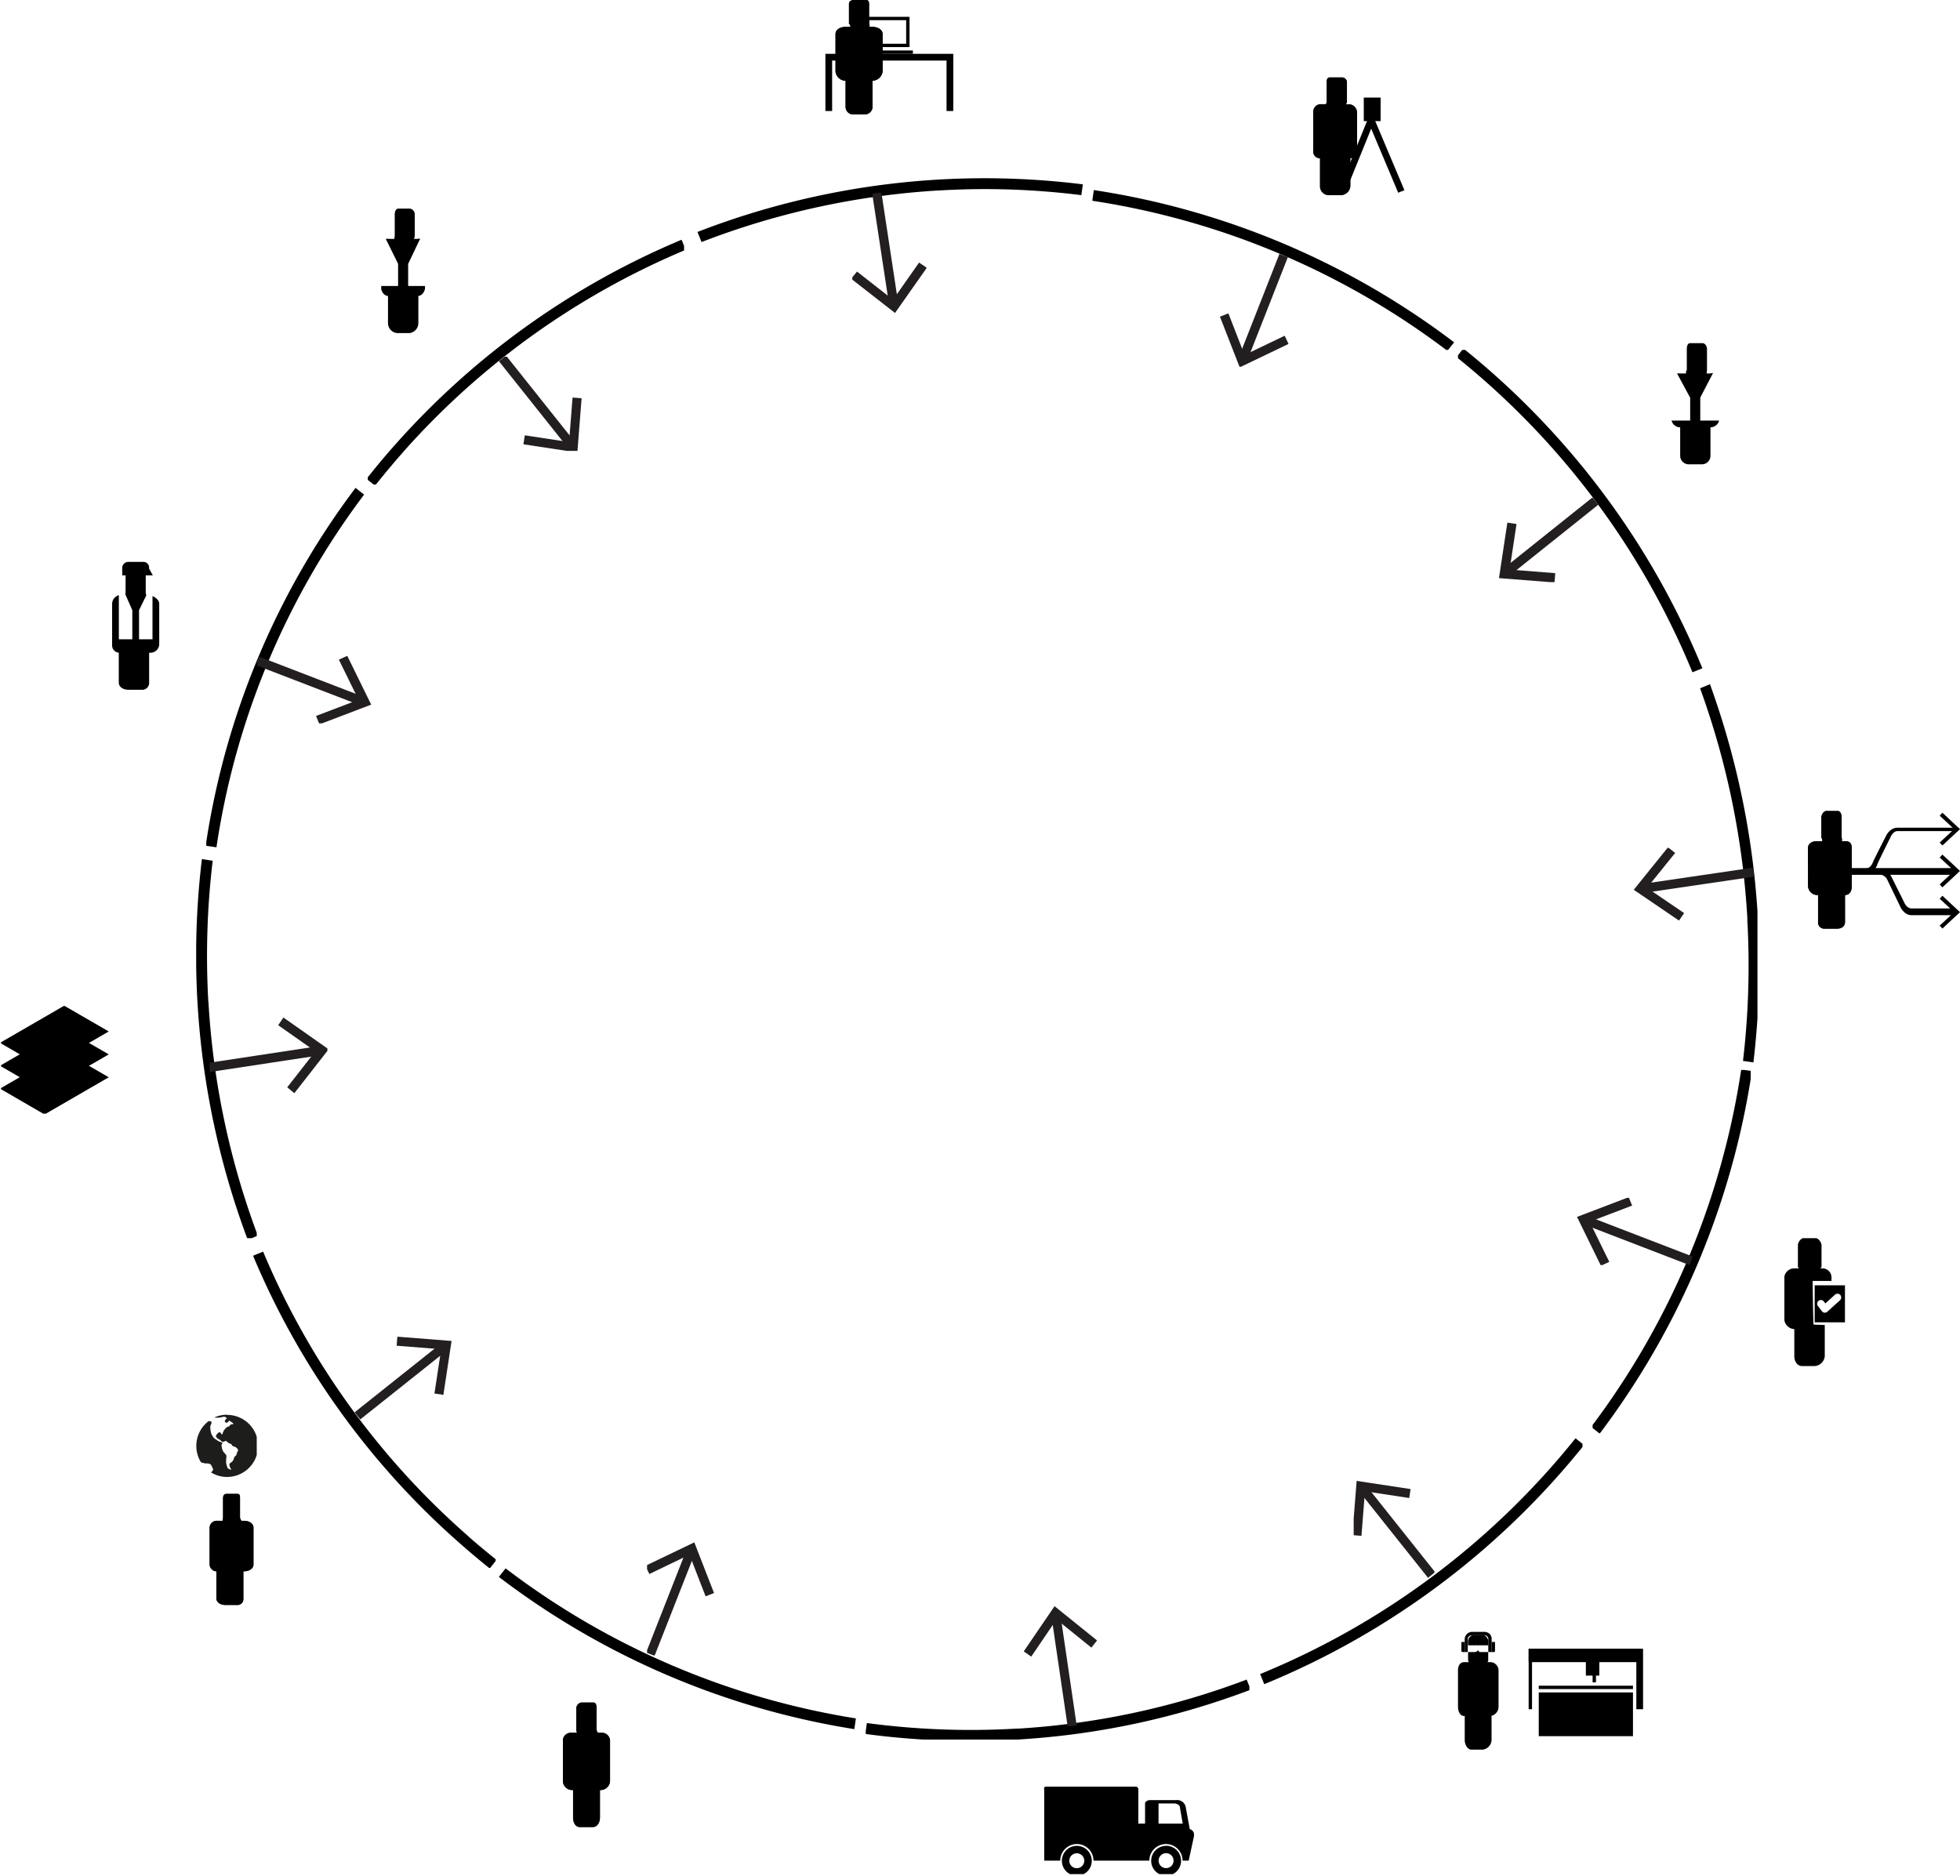 <svg xmlns="http://www.w3.org/2000/svg" xmlns:xlink="http://www.w3.org/1999/xlink" viewBox="0 0 582.49 557.47"><defs><style>.cls-1,.cls-15,.cls-18,.cls-20,.cls-22,.cls-24,.cls-26,.cls-28,.cls-30,.cls-32,.cls-34,.cls-36,.cls-38{fill:none;}.cls-2{clip-path:url(#clip-path);}.cls-3{clip-path:url(#clip-path-3);}.cls-4{clip-path:url(#clip-path-5);}.cls-5{clip-path:url(#clip-path-7);}.cls-6{clip-path:url(#clip-path-9);}.cls-7{clip-path:url(#clip-path-11);}.cls-8{clip-path:url(#clip-path-13);}.cls-9{clip-path:url(#clip-path-15);}.cls-10{clip-path:url(#clip-path-17);}.cls-11{clip-path:url(#clip-path-19);}.cls-12{clip-path:url(#clip-path-21);}.cls-13{clip-path:url(#clip-path-23);}.cls-14{clip-path:url(#clip-path-25);}.cls-15,.cls-18,.cls-20,.cls-22,.cls-24,.cls-26,.cls-28,.cls-30,.cls-32,.cls-34,.cls-36,.cls-38{stroke:#231f20;stroke-miterlimit:10;}.cls-15{stroke-width:2.7px;}.cls-16{fill:#231f20;}.cls-17{clip-path:url(#clip-path-28);}.cls-18{stroke-width:2.7px;}.cls-19{clip-path:url(#clip-path-31);}.cls-20{stroke-width:2.71px;}.cls-21{clip-path:url(#clip-path-34);}.cls-22{stroke-width:2.7px;}.cls-23{clip-path:url(#clip-path-37);}.cls-24{stroke-width:2.77px;}.cls-25{clip-path:url(#clip-path-40);}.cls-26{stroke-width:2.69px;}.cls-27{clip-path:url(#clip-path-43);}.cls-28{stroke-width:2.75px;}.cls-29{clip-path:url(#clip-path-46);}.cls-30{stroke-width:2.7px;}.cls-31{clip-path:url(#clip-path-49);}.cls-32{stroke-width:2.71px;}.cls-33{clip-path:url(#clip-path-52);}.cls-34{stroke-width:2.75px;}.cls-35{clip-path:url(#clip-path-55);}.cls-36{stroke-width:2.7px;}.cls-37{clip-path:url(#clip-path-58);}.cls-38{stroke-width:2.69px;}.cls-39{clip-path:url(#clip-path-61);}.cls-40{clip-path:url(#clip-path-63);}.cls-41{clip-path:url(#clip-path-66);}.cls-42{clip-path:url(#clip-path-68);}.cls-43{clip-path:url(#clip-path-70);}.cls-44{clip-path:url(#clip-path-73);}.cls-45{clip-path:url(#clip-path-75);}.cls-46{clip-path:url(#clip-path-77);}.cls-47{clip-path:url(#clip-path-78);}.cls-48{clip-path:url(#clip-path-79);}.cls-49{clip-path:url(#clip-path-81);}.cls-50{fill:#1d1d1b;}.cls-51{clip-path:url(#clip-path-83);}</style><clipPath id="clip-path"><rect class="cls-1" x="109.3" y="71" width="94" height="73"/></clipPath><clipPath id="clip-path-3"><rect class="cls-1" x="207.3" y="53" width="115" height="19"/></clipPath><clipPath id="clip-path-5"><rect class="cls-1" x="324.3" y="56" width="108" height="48"/></clipPath><clipPath id="clip-path-7"><rect class="cls-1" x="433.3" y="104" width="73" height="96"/></clipPath><clipPath id="clip-path-9"><rect class="cls-1" x="505.3" y="203" width="17" height="113"/></clipPath><clipPath id="clip-path-11"><rect class="cls-1" x="473.3" y="318" width="47" height="108"/></clipPath><clipPath id="clip-path-13"><rect class="cls-1" x="374.3" y="427" width="96" height="74"/></clipPath><clipPath id="clip-path-15"><rect class="cls-1" x="257.3" y="499" width="114" height="18"/></clipPath><clipPath id="clip-path-17"><rect class="cls-1" x="148.3" y="466" width="106" height="48"/></clipPath><clipPath id="clip-path-19"><rect class="cls-1" x="75.3" y="372" width="72" height="94"/></clipPath><clipPath id="clip-path-21"><rect class="cls-1" x="58.3" y="255" width="18" height="113"/></clipPath><clipPath id="clip-path-23"><rect class="cls-1" x="61.3" y="145" width="47" height="107"/></clipPath><clipPath id="clip-path-25"><rect class="cls-1" x="304.3" y="477" width="22" height="36"/></clipPath><clipPath id="clip-path-28"><rect class="cls-1" x="402.3" y="440" width="24" height="29"/></clipPath><clipPath id="clip-path-31"><rect class="cls-1" x="468.3" y="356" width="35" height="20"/></clipPath><clipPath id="clip-path-34"><rect class="cls-1" x="485.3" y="252" width="36" height="22"/></clipPath><clipPath id="clip-path-37"><rect class="cls-1" x="445.3" y="148" width="30" height="25"/></clipPath><clipPath id="clip-path-40"><rect class="cls-1" x="362.3" y="75" width="21" height="34"/></clipPath><clipPath id="clip-path-43"><rect class="cls-1" x="253.3" y="57" width="22" height="36"/></clipPath><clipPath id="clip-path-46"><rect class="cls-1" x="148.3" y="106" width="25" height="28"/></clipPath><clipPath id="clip-path-49"><rect class="cls-1" x="76.3" y="195" width="34" height="20"/></clipPath><clipPath id="clip-path-52"><rect class="cls-1" x="62.3" y="302" width="35" height="23"/></clipPath><clipPath id="clip-path-55"><rect class="cls-1" x="105.3" y="397" width="29" height="25"/></clipPath><clipPath id="clip-path-58"><rect class="cls-1" x="192.3" y="458" width="20" height="34"/></clipPath><clipPath id="clip-path-61"><rect class="cls-1" x="390.3" y="23" width="27" height="35"/></clipPath><clipPath id="clip-path-63"><rect class="cls-1" x="245.3" width="38" height="34"/></clipPath><clipPath id="clip-path-66"><rect class="cls-1" x="496.3" y="102" width="15" height="36"/></clipPath><clipPath id="clip-path-68"><rect class="cls-1" x="433.3" y="485" width="55" height="35"/></clipPath><clipPath id="clip-path-70"><rect class="cls-1" x="537.3" y="241" width="45" height="35"/></clipPath><clipPath id="clip-path-73"><rect class="cls-1" x="33.3" y="167" width="14" height="38"/></clipPath><clipPath id="clip-path-75"><rect class="cls-1" x="530.3" y="368" width="18" height="38"/></clipPath><clipPath id="clip-path-77"><rect class="cls-1" x="310.3" y="531" width="45" height="26"/></clipPath><clipPath id="clip-path-78"><rect class="cls-1" x="0.3" y="299" width="32" height="32"/></clipPath><clipPath id="clip-path-79"><rect class="cls-1" x="113.3" y="62" width="13" height="37"/></clipPath><clipPath id="clip-path-81"><rect class="cls-1" x="58.3" y="420" width="18" height="57"/></clipPath><clipPath id="clip-path-83"><rect class="cls-1" x="167.3" y="506" width="14" height="37"/></clipPath></defs><title>clock</title><g id="Layer_2" data-name="Layer 2"><g id="menu_bar" data-name="menu bar"><g class="cls-2"><g class="cls-2"><path d="M119.89,134.25a232,232,0,0,1,83.88-60l-1.21-3a235.27,235.27,0,0,0-85.08,60.86c-3,3.34-5.81,6.76-8.56,10.22l2.55,2c2.72-3.42,5.51-6.78,8.43-10.07"/></g></g><g class="cls-3"><g class="cls-3"><path d="M279.06,56.61q7-.41,13.91-.41A231.85,231.85,0,0,1,321.36,58l.45-3.21A235.9,235.9,0,0,0,207.28,68.94l1.21,3a233.42,233.42,0,0,1,70.57-15.34"/></g></g><g class="cls-4"><g class="cls-4"><path d="M430.15,104.26l2-2.52A235.46,235.46,0,0,0,325.07,56.49l-.45,3.18a232.31,232.31,0,0,1,105.53,44.6"/></g></g><g class="cls-5"><g class="cls-5"><path d="M502.93,199.82l3-1.2a237.6,237.6,0,0,0-71.05-95.06l-2,2.58a234.23,234.23,0,0,1,70.1,93.68"/></g></g><g class="cls-6"><g class="cls-6"><path d="M519.27,273.16A242.91,242.91,0,0,1,518,315.31l3.09.45a244.83,244.83,0,0,0-12.91-112.42l-2.93,1.23a240.79,240.79,0,0,1,14.06,68.59"/></g></g><g class="cls-7"><g class="cls-7"><path d="M517.47,317.87a234,234,0,0,1-44.59,106.21l2.53,2a237.14,237.14,0,0,0,45.25-107.76Z"/></g></g><g class="cls-8"><g class="cls-8"><path d="M374.51,497.55l1.21,3a237,237,0,0,0,95.05-71.08l-2.55-2a233.73,233.73,0,0,1-93.72,70.07"/></g></g><g class="cls-9"><g class="cls-9"><path d="M302.31,513.74a233.09,233.09,0,0,1-44.69-1.64l-.45,3.24a235,235,0,0,0,31.08,2.08q7.1,0,14.25-.42a233.48,233.48,0,0,0,69.2-14.82l-1.21-3a230.33,230.33,0,0,1-68.18,14.59"/></g></g><g class="cls-10"><g class="cls-10"><path d="M150.26,466.13l-2,2.54A234.87,234.87,0,0,0,253.9,513.91l.46-3.19a231.74,231.74,0,0,1-104.1-44.59"/></g></g><g class="cls-11"><g class="cls-11"><path d="M139.27,456.66A230.85,230.85,0,0,1,78.2,372l-3,1.2a234.06,234.06,0,0,0,61.92,85.89q4.15,3.64,8.43,7.07l2-2.55c-2.8-2.24-5.57-4.54-8.29-6.92"/></g></g><g class="cls-12"><g class="cls-12"><path d="M61.92,297.82a238.9,238.9,0,0,1,1.29-42L60,255.33A240.35,240.35,0,0,0,73.62,368.46l3-1.21a236.52,236.52,0,0,1-14.67-69.43"/></g></g><g class="cls-13"><g class="cls-13"><path d="M108.21,147l-2.55-2A233.61,233.61,0,0,0,61.13,251.37l3.2.45A230.38,230.38,0,0,1,108.21,147"/></g></g><g class="cls-14"><g class="cls-14"><line class="cls-15" x1="318.64" y1="513" x2="313.83" y2="480.28"/></g></g><g class="cls-14"><polygon class="cls-16" points="313.4 477.37 304.24 490.81 306.47 492.36 313.98 481.31 324.35 489.68 326.03 487.55 313.4 477.37"/></g><g class="cls-17"><g class="cls-17"><line class="cls-18" x1="425.45" y1="468.1" x2="405" y2="442.42"/></g></g><g class="cls-17"><polygon class="cls-16" points="403.18 440.13 401.91 456.25 404.61 456.46 405.65 443.22 418.81 445.22 419.21 442.56 403.18 440.13"/></g><g class="cls-19"><g class="cls-19"><line class="cls-20" x1="502.59" y1="374.73" x2="471.44" y2="362.74"/></g></g><g class="cls-19"><polygon class="cls-16" points="484.04 355.81 468.67 361.67 475.78 376.19 478.26 375.03 472.42 363.12 485.05 358.31 484.04 355.81"/></g><g class="cls-21"><g class="cls-21"><line class="cls-22" x1="521.16" y1="259.21" x2="488.44" y2="264.02"/></g></g><g class="cls-21"><polygon class="cls-16" points="495.71 251.82 485.53 264.45 498.98 273.6 500.51 271.38 489.47 263.87 497.84 253.5 495.71 251.82"/></g><g class="cls-23"><g class="cls-23"><line class="cls-24" x1="474.13" y1="148.92" x2="447.82" y2="169.95"/></g></g><g class="cls-23"><polygon class="cls-16" points="445.48 171.82 461.99 173.12 462.2 170.35 448.65 169.28 450.69 155.74 447.97 155.33 445.48 171.82"/></g><g class="cls-25"><g class="cls-25"><line class="cls-26" x1="381.48" y1="75.95" x2="369.49" y2="106.47"/></g></g><g class="cls-25"><polygon class="cls-16" points="362.56 94.12 368.43 109.18 382.94 102.22 381.79 99.78 369.87 105.5 365.06 93.13 362.56 94.12"/></g><g class="cls-27"><g class="cls-27"><line class="cls-28" x1="260.58" y1="57.39" x2="265.55" y2="90.11"/></g></g><g class="cls-27"><polygon class="cls-16" points="265.39 89.08 254.69 80.71 252.95 82.84 265.99 93.02 275.44 79.58 273.14 78.04 265.39 89.08"/></g><g class="cls-29"><g class="cls-29"><line class="cls-30" x1="149.32" y1="106.51" x2="169.77" y2="132.19"/></g></g><g class="cls-29"><polygon class="cls-16" points="169.12 131.38 155.96 129.38 155.56 132.05 171.58 134.48 172.85 118.36 170.16 118.15 169.12 131.38"/></g><g class="cls-31"><g class="cls-31"><line class="cls-32" x1="76.39" y1="196.37" x2="107.54" y2="208.36"/></g></g><g class="cls-31"><polygon class="cls-16" points="103.2 194.91 100.71 196.06 106.56 207.98 93.93 212.78 94.93 215.28 110.31 209.42 103.2 194.91"/></g><g class="cls-33"><g class="cls-33"><line class="cls-34" x1="62.03" y1="317.27" x2="94.75" y2="312.3"/></g></g><g class="cls-33"><polygon class="cls-16" points="84.22 302.41 82.68 304.7 93.72 312.46 85.36 323.16 87.48 324.9 97.67 311.86 84.22 302.41"/></g><g class="cls-35"><g class="cls-35"><line class="cls-36" x1="106.23" y1="420.8" x2="131.92" y2="400.35"/></g></g><g class="cls-35"><polygon class="cls-16" points="118.09 397.27 117.88 399.96 131.11 401 129.11 414.16 131.77 414.56 134.2 398.54 118.09 397.27"/></g><g class="cls-37"><g class="cls-37"><line class="cls-38" x1="193.28" y1="491.63" x2="205.27" y2="461.11"/></g></g><g class="cls-37"><polygon class="cls-16" points="206.34 458.4 191.82 465.37 192.98 467.8 204.9 462.07 209.7 474.44 212.2 473.46 206.34 458.4"/></g><g class="cls-39"><g class="cls-39"><path d="M392.3,47h0v8.45A2.63,2.63,0,0,0,394.82,58h3.66a2.92,2.92,0,0,0,2.82-2.55V47h-.43a2.15,2.15,0,0,0,2.43-2.09V33.48A2.46,2.46,0,0,0,400.87,31h-1a1,1,0,0,0,.43-.62v-6A1.5,1.5,0,0,0,398.7,23h-3.46c-.71,0-.94.47-.94,1.34v6c0,.24-.31.62-.23.62h-1.64a2.22,2.22,0,0,0-2.12,2.48V44.91A1.91,1.91,0,0,0,392.42,47"/><path d="M390.3,33.48A2.22,2.22,0,0,1,392.42,31h1.64c-.08,0,.23-.38.23-.62v-6c0-.87.22-1.34.94-1.34h3.46a1.5,1.5,0,0,1,1.6,1.34v6a1,1,0,0,1-.43.62h1a2.46,2.46,0,0,1,2.42,2.48V44.91A2.15,2.15,0,0,1,400.87,47h.42v8.45A2.92,2.92,0,0,1,398.48,58h-3.66a2.63,2.63,0,0,1-2.52-2.55V47h.12a1.91,1.91,0,0,1-2.12-2.09Z"/><polygon points="399.57 57.8 397.72 57.06 407.46 33.03 417.37 56.52 415.53 57.28 407.5 38.24 399.57 57.8"/><rect x="405.3" y="29" width="5" height="7"/></g></g><g class="cls-40"><polygon points="245.3 16 245.3 33 247.3 33 247.3 18 281.3 18 281.3 33 283.3 33 283.3 16 245.3 16"/><path d="M270.3,14h-13V5h13Zm-12-1h11V6h-11Z"/><rect x="255.3" y="15" width="16" height="1"/></g><g class="cls-40"><g class="cls-40"><path d="M251.3,24h0v7.61A2.24,2.24,0,0,0,253.48,34h3.58a2.29,2.29,0,0,0,2.24-2.39V24h.11a3.16,3.16,0,0,0,2.89-2.72V10.08c0-1.32-1.57-2.08-2.89-2.08h-1c.07-1-.13-.72-.13-1V1.12c0-.85-.32-1.12-1-1.12h-3.38c-.7,0-1.59.26-1.59,1.12V7c0,.23.37,0,.45,1h-1.61c-1.32,0-2.84.76-2.84,2.08V21.28A3.11,3.11,0,0,0,251.14,24"/><path d="M248.3,10.08c0-1.32,1.52-2.08,2.84-2.08h1.61c-.08-1-.45-.73-.45-1V1.12c0-.85.89-1.12,1.59-1.12h3.38c.7,0,1,.26,1,1.12V7c0,.23.2,0,.13,1h1c1.33,0,2.89.76,2.89,2.08V21.28A3.16,3.16,0,0,1,259.41,24h-.11v7.61A2.29,2.29,0,0,1,257.06,34h-3.58a2.24,2.24,0,0,1-2.18-2.39V24h-.16a3.11,3.11,0,0,1-2.84-2.72Z"/></g></g><g class="cls-41"><g class="cls-41"><path d="M505.3,125v-6.84l3.79-7.28a5.57,5.57,0,0,0-.83.12H507.2c.08-1,.1-.82.1-1.07v-6.17c0-.89-.58-1.77-1.34-1.77h-3.66c-.76,0-1,.88-1,1.77v6.17c0,.24-.31.07-.23,1.07h-1.74a3.35,3.35,0,0,0-.92,0l3.89,7.21V125h-5.53a2.63,2.63,0,0,0,2.56,2h0v8.5a2.55,2.55,0,0,0,2.56,2.5h3.87a2.56,2.56,0,0,0,2.57-2.5V127h0a2.62,2.62,0,0,0,2.56-2Z"/></g></g><g class="cls-42"><g class="cls-42"><path d="M443.3,494H442a.6.6,0,0,0,.28-.48V491h-2.4a.68.68,0,0,1-.6-.7v-1.11c0-.31.23-.19.6-.19h2.4v-1.2c0-.82-.7-1.8-1.37-1.8h-3.21c-.66,0-1.42,1-1.42,1.8V489h2.06c.37,0,.94-.12.94.19v1.11c0,.31-.57.7-.94.7H436.3v2.52a.62.62,0,0,0,.34.48h-1.53c-1.26,0-1.81,1.18-1.81,2.45v10.81c0,1.27.55,2.74,1.81,2.74h.19v7.22c0,1.27.81,2.78,2,2.78h3.4a3,3,0,0,0,2.57-2.78V510H443a2.77,2.77,0,0,0,2.35-2.74V496.45A2.48,2.48,0,0,0,443,494"/><path d="M435.3,491h-.48c-.31,0-.52-.05-.52-.43v-2.29c0-.37.21-.28.52-.28h.48"/><path d="M443.3,491h.59c.31,0,.41-.05.41-.43v-2.29c0-.37-.1-.28-.41-.28h-.59"/><path d="M443.3,491h-1v-3.7a1.26,1.26,0,0,0-.23-.92,1.46,1.46,0,0,0-.82-.38h-3.84a1.21,1.21,0,0,0-1.21,1.27V491h-.9v-3.58a2.23,2.23,0,0,1,2.11-2.42h3.82a2.41,2.41,0,0,1,1.53.66,2.23,2.23,0,0,1,.54,1.63Z"/><rect x="457.3" y="503" width="28" height="13"/><rect x="457.3" y="501" width="28" height="1"/><polygon points="488.3 508 486.3 508 486.3 491 455.3 491 455.3 508 454.3 508 454.3 490 488.3 490 488.3 508"/><rect x="454.3" y="490" width="33" height="4"/><rect x="471.3" y="491" width="4" height="7"/><rect x="473.3" y="497" width="1" height="3"/></g></g><g class="cls-43"><rect x="550.3" y="258" width="31" height="2"/><polygon points="576.45 254.85 580.75 258.85 576.45 262.85 577.26 263.72 582.49 258.85 577.26 253.98 576.45 254.85"/></g><g class="cls-43"><g class="cls-43"><path d="M554.65,259.59V258.1c.05,0,1.27-.06,1.94-1.8.44-1.11,3.74-7.5,3.88-7.78,0,0,1.06-2.52,3.47-2.52H581.3v1H563.92c-1.38,0-2.1,1.86-2.11,1.88-1.21,2.4-3.52,7.08-3.85,7.92a3.89,3.89,0,0,1-3.32,2.79"/><polygon points="577.26 251.28 576.45 250.41 580.75 246.42 576.45 242.42 577.26 241.55 582.49 246.42 577.26 251.28"/><path d="M581.3,272H568.09c-2.41,0-3.45-2.72-3.49-2.83l-3.8-7.86c-.8-1.64-3.49-1.72-3.49-1.72V258.1s3.61,0,4.82,2.52l3.84,7.7c0,.07.74,1.68,2.12,1.68H581.3Z"/><polygon points="577.26 275.97 576.45 275.1 580.75 271.1 576.45 267.1 577.26 266.23 582.49 271.1 577.26 275.97"/><path d="M540.3,266h0v8a1.82,1.82,0,0,0,2,2H546c1.31,0,2.32-.68,2.32-2v-8h.06c1.35,0,1.94-1.21,1.94-2.56V252c0-1.34-.6-2-1.94-2h-1a2.56,2.56,0,0,0-.06-1.1v-6c0-.87-.39-1.86-1.11-1.86h-3.43c-.71,0-1.46,1-1.46,1.86v6c0,.24.22.1.3,1.1H540c-1.34,0-2.66.66-2.66,2v11.43A2.75,2.75,0,0,0,540,266"/><path d="M537.3,252c0-1.34,1.32-2,2.66-2h1.63c-.08-1-.3-.86-.3-1.1v-6c0-.87.75-1.86,1.46-1.86h3.44c.71,0,1.11,1,1.11,1.86v6a2.55,2.55,0,0,1,.06,1.1h1c1.34,0,1.94.66,1.94,2v11.43c0,1.35-.6,2.56-1.94,2.56h-.06v8c0,1.34-1,2-2.32,2h-3.64a1.82,1.82,0,0,1-2-2v-8H540a2.75,2.75,0,0,1-2.66-2.56Z"/></g></g><g class="cls-44"><g class="cls-44"><path d="M35.3,194h0v8.84c0,1.43,1.44,2.16,2.83,2.16H42a2.05,2.05,0,0,0,2.32-2.16V194h.2a2.62,2.62,0,0,0,2.8-2.39V179.42c0-1-1-1.82-2-2.26V190h-4v-8.65L43.45,177h0c.08,0-.14-.63-.14-.89V171h2.11l-1.11-2v-.35A1.68,1.68,0,0,0,42.46,167H38.32a1.85,1.85,0,0,0-2,1.61V171h1v5.11a2,2,0,0,0,0,.71l2,4.53V190h-4V176.89a2.74,2.74,0,0,0-2,2.53v12.19A2.2,2.2,0,0,0,35.61,194"/></g></g><g class="cls-45"><g class="cls-45"><path d="M538.68,380.7l5.62,0v-.91a2.71,2.71,0,0,0-2.46-2.82h-1c.08,0,.5-.21.5-.46v-6.41c0-.92-1-2.13-1.73-2.13H536c-.74,0-1.68,1.21-1.68,2.13v6.41c0,.25.38.46.46.46H533a3,3,0,0,0-2.75,2.82v12.12A3.19,3.19,0,0,0,533,395h.25v8.11c0,1.43.87,2.89,2.24,2.89h3.81a3.25,3.25,0,0,0,3-2.89V393.8l-3.31-.12c-.13.07-.3-13-.3-13"/><path d="M539.3,393h9V382h-9Zm7.53-6.56-3.77,3.41a1.1,1.1,0,0,1-.74.29h-.1a1.1,1.1,0,0,1-.77-.43l-1.18-1.54a1.13,1.13,0,0,1,.2-1.57,1.1,1.1,0,0,1,1.55.2l.45.59,2.88-2.61a1.1,1.1,0,0,1,1.56.09,1.13,1.13,0,0,1-.09,1.58"/></g></g><g class="cls-46"><path d="M346.49,548.6A4.44,4.44,0,1,0,351,553a4.45,4.45,0,0,0-4.46-4.43m0,6.65a2.22,2.22,0,1,1,2.23-2.22,2.22,2.22,0,0,1-2.23,2.22"/><path d="M320,548.6a4.44,4.44,0,1,0,4.46,4.43A4.45,4.45,0,0,0,320,548.6m0,6.65a2.22,2.22,0,1,1,2.23-2.22,2.23,2.23,0,0,1-2.23,2.22"/><path d="M353.59,543.63l-1.16-6.28a2.6,2.6,0,0,0-2.91-2.35h-7.71a1.79,1.79,0,0,0-1.51.78V542h-2V532a.85.85,0,0,0-1-1H311c-1.13,0-.67,1-.67,1v21h4.76a4.94,4.94,0,0,1,9.88,0h16.6a4.94,4.94,0,0,1,9.88,0h1.81l1.54-7.1a4.14,4.14,0,0,0,.06-.65,1.68,1.68,0,0,0-1.24-1.61M344.3,542v-6h4.9s1.31.21,1.43,1l.86,5Z"/></g><g class="cls-47"><polygon points="0 323.55 13.24 331.22 32.32 320.17 19.08 312.51 0 323.55"/><polygon points="0 316.75 13.24 324.42 32.32 313.37 19.08 305.7 0 316.75"/><polygon points="19.08 298.9 0 309.94 13.24 317.61 32.32 306.56 19.08 298.9"/></g><g class="cls-48"><g class="cls-48"><path d="M121.3,85V78.42l3.57-7.49A5.14,5.14,0,0,0,124,71h-1a2.38,2.38,0,0,0,.26-1V63.75A1.72,1.72,0,0,0,121.86,62h-3.47c-.72,0-1.08.84-1.08,1.75V70c0,.25-.17,1-.09,1h-1.65a3.16,3.16,0,0,0-.92,0l3.66,7.41V85h-5.17c.16,2,1.18,3,2.43,3h-.26v8.11A3,3,0,0,0,118,99h3.67a3,3,0,0,0,2.66-2.89V88H124c1.25,0,2.28-1,2.43-3Z"/></g></g><g class="cls-49"><g class="cls-49"><path class="cls-50" d="M67.4,420.46a9,9,0,0,0-3.75.85l.14,0a7,7,0,0,0,2.42-.18c.78-.32,1.41.54,1.1.55s-.7,1-.38,1,.39.47.86-.09.39-.32,1.26.23-.55.55-.55.55-.31.63-.7.64-1.32,1-1.55,1.75-.31.71-.63.16-.78-.15-1.32.56,1,1.41,1,1.41l.79.7a6,6,0,0,0,.94-.32c.31-.16.24.31,1.33.78s.16.55,1.18.86A1.85,1.85,0,0,1,70.8,431l-.31.63-.31.95a1.33,1.33,0,0,0-.7,1c-.23.79-.78,1-1.16,1.35s.09,1.26.33,1.73-.47-.07-.78-.15-.48-1-.64-1.49a10.1,10.1,0,0,1,.07-2.13c0-.55-.32-.71-.71-1.18a2.65,2.65,0,0,1-.63-1.42c-.24-.87-.09-1.1.15-1.26s-.63-.47-1-.63a7.51,7.51,0,0,1-1.33-.86c-.55-.39-.71-1-.95-1.34a6.61,6.61,0,0,1-.33-2.21c0-.47.54-1,.3-1.42-.11-.17-.43-.2-.8-.2a9.24,9.24,0,0,0-2.28,12.22,6.17,6.17,0,0,0,1.35.35c.4,0,1.51-.1,1.8.71s.81.91.1,1.72l-.23.25a9,9,0,0,0,4.8,1.34,9.22,9.22,0,0,0-.12-18.45"/><path d="M64.3,467h0v8c0,1.29,1.36,2,2.6,2h3.44a1.77,1.77,0,0,0,2-2v-8h.29c1.27,0,2.71-.75,2.71-2V454c0-1.29-1.43-2-2.71-2h-.94c.07,0-.35-.7-.35-.93v-5.78c0-.83-.08-1.29-.76-1.29H67.29c-.67,0-1,.46-1,1.29v5.78c0,.23-.19.93-.11.93H64.64a2.11,2.11,0,0,0-2.34,2V465a2.12,2.12,0,0,0,2.34,2"/><path d="M62.3,454a2.11,2.11,0,0,1,2.34-2h1.55c-.08,0,.11-.7.11-.93v-5.78c0-.83.32-1.29,1-1.29h3.25c.68,0,.76.46.76,1.29v5.78c0,.23.42.93.35.93h.94c1.27,0,2.71.75,2.71,2V465c0,1.29-1.43,2-2.71,2H72.3v8a1.77,1.77,0,0,1-2,2H66.89c-1.24,0-2.59-.68-2.59-2v-8h.34a2.12,2.12,0,0,1-2.34-2Z"/></g></g><g class="cls-51"><g class="cls-51"><path d="M170.3,532h0v8.18c0,1.4.65,2.82,2,2.82h3.85c1.38,0,2.12-1.42,2.12-2.82V532h.4a2.79,2.79,0,0,0,2.6-2.78V517.33a2.41,2.41,0,0,0-2.6-2.33h-1.05c.08,0-.35-.65-.35-.89v-6.29c0-.91-.14-1.82-.89-1.82h-3.64a1.79,1.79,0,0,0-1.47,1.82v6.29c0,.25.16.89.24.89h-1.73a2.34,2.34,0,0,0-2.51,2.33v11.89a2.72,2.72,0,0,0,2.51,2.78"/><path d="M167.3,517.33a2.34,2.34,0,0,1,2.51-2.33h1.73c-.08,0-.24-.65-.24-.89v-6.29a1.79,1.79,0,0,1,1.47-1.82h3.64c.75,0,.89.91.89,1.82v6.29c0,.25.43.89.35.89h1.06a2.41,2.41,0,0,1,2.6,2.33v11.89a2.79,2.79,0,0,1-2.6,2.78h-.4v8.18c0,1.4-.74,2.82-2.12,2.82h-3.85c-1.38,0-2-1.42-2-2.82V532h-.49a2.72,2.72,0,0,1-2.51-2.78Z"/></g></g></g></g></svg>